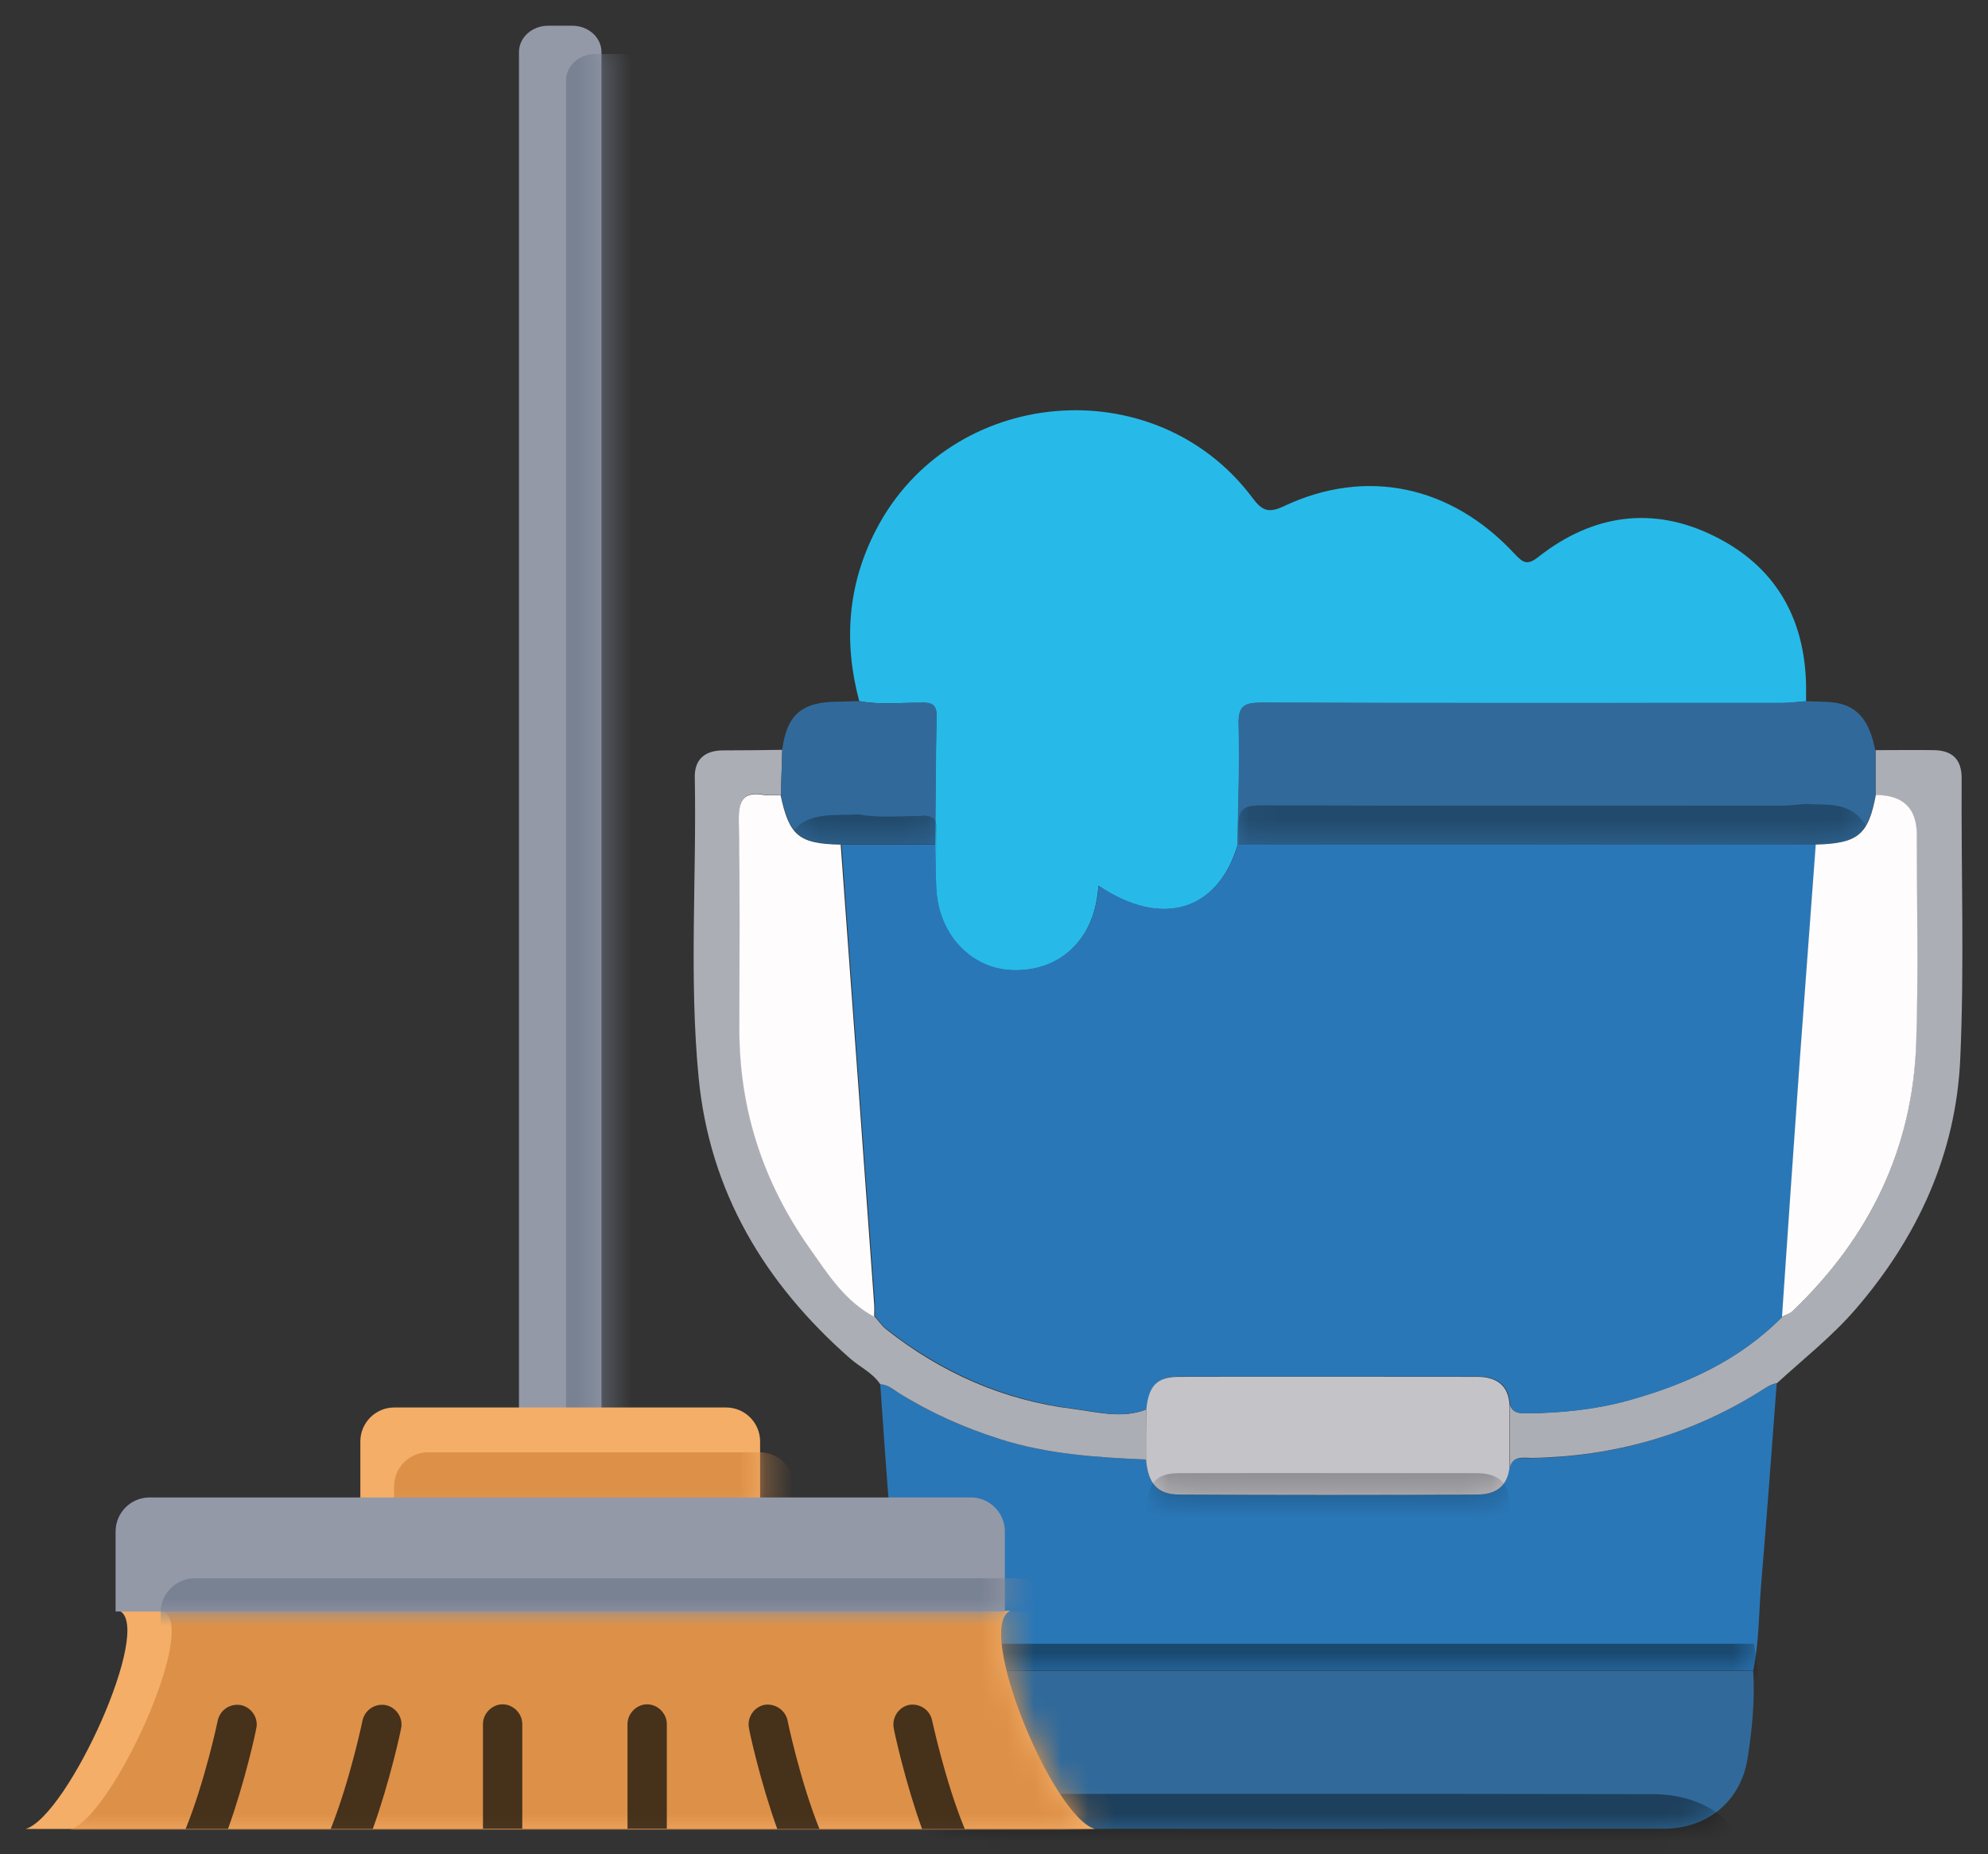 <svg width="74" height="69" viewBox="0 0 74 69" fill="none" xmlns="http://www.w3.org/2000/svg">
<rect x="0" y="0" width="74" height="69" fill="#333333" stroke="none"/>
<path d="M31.983 26.092C31.396 23.887 31.55 21.754 32.612 19.713C35.384 14.365 42.979 13.695 46.606 18.508C46.957 18.982 47.194 19.126 47.792 18.837C50.852 17.395 54.016 18.064 56.376 20.61C56.706 20.96 56.86 21.053 57.293 20.703C59.292 19.146 61.518 18.817 63.806 19.95C66.063 21.063 67.176 22.97 67.228 25.494C67.228 25.701 67.228 25.896 67.228 26.102C66.929 26.123 66.63 26.164 66.331 26.164C59.88 26.164 53.418 26.175 46.967 26.154C46.328 26.154 46.091 26.267 46.112 26.968C46.153 28.452 46.091 29.936 46.071 31.43C45.339 33.914 43.237 34.553 40.887 32.966C40.877 33.1 40.866 33.213 40.846 33.337C40.609 35.089 39.352 36.181 37.661 36.109C36.126 36.047 34.941 34.79 34.848 33.1C34.817 32.543 34.817 31.997 34.807 31.441C34.817 29.843 34.828 28.236 34.858 26.638C34.858 26.206 34.642 26.164 34.302 26.154C33.529 26.144 32.756 26.236 31.983 26.092Z" fill="#27BAE8"/>
<path d="M33.611 62.181C33.333 60.337 33.302 58.482 33.148 56.627C32.993 54.926 32.89 53.216 32.766 51.515C33.034 51.515 33.23 51.701 33.447 51.835C34.621 52.577 35.889 53.133 37.218 53.556C38.991 54.123 40.825 54.236 42.66 54.318C42.732 55.205 43.072 55.617 43.886 55.617C47.596 55.637 51.295 55.627 55.005 55.617C55.644 55.617 56.118 55.318 56.19 54.607C56.324 54.174 56.695 54.277 57.005 54.267C60.045 54.215 62.868 53.422 65.465 51.814C65.682 51.68 65.877 51.526 66.135 51.484C65.95 53.968 65.764 56.462 65.558 58.946C65.465 60.017 65.486 61.11 65.259 62.171C54.706 62.171 44.164 62.171 33.611 62.171V62.181Z" fill="#2A77B7"/>
<mask id="mask0_10023_24130" style="mask-type:luminance" maskUnits="userSpaceOnUse" x="32" y="51" width="35" height="12">
<path d="M33.611 62.182C33.333 60.338 33.302 58.483 33.148 56.628C32.993 54.927 32.89 53.217 32.766 51.516C33.034 51.516 33.23 51.702 33.446 51.836C34.621 52.578 35.889 53.134 37.218 53.557C38.991 54.123 40.825 54.237 42.659 54.319C42.731 55.206 43.072 55.618 43.886 55.618C47.596 55.638 51.295 55.628 55.005 55.618C55.644 55.618 56.118 55.319 56.19 54.608C56.324 54.175 56.695 54.278 57.004 54.268C60.044 54.216 62.868 53.423 65.465 51.815C65.681 51.681 65.877 51.527 66.135 51.485C65.95 53.969 65.764 56.463 65.558 58.946C65.465 60.018 65.486 61.111 65.259 62.172C54.706 62.172 44.164 62.172 33.611 62.172V62.182Z" fill="white"/>
</mask>
<g mask="url(#mask0_10023_24130)">
<path opacity="0.39" d="M65.29 61.163C65.568 63.008 65.599 64.863 65.754 66.718C65.908 68.418 66.011 70.129 66.135 71.829C65.867 71.829 65.671 71.644 65.455 71.51C64.28 70.768 63.013 70.211 61.683 69.789C59.91 69.222 58.076 69.109 56.242 69.026C56.17 68.14 55.83 67.728 55.016 67.728C51.306 67.707 47.606 67.717 43.896 67.728C43.257 67.728 42.783 68.026 42.711 68.737C42.577 69.17 42.206 69.067 41.897 69.078C38.857 69.129 36.033 69.923 33.436 71.53C33.22 71.664 33.024 71.819 32.766 71.86C32.952 69.376 33.137 66.883 33.343 64.399C33.436 63.327 33.416 62.235 33.642 61.173C44.195 61.173 54.737 61.173 65.29 61.173V61.163Z" fill="black"/>
</g>
<path d="M33.611 62.183C44.164 62.183 54.706 62.183 65.259 62.183C65.331 63.275 65.218 64.357 65.053 65.429C64.806 67.026 63.559 68.057 61.931 68.057C53.604 68.067 45.267 68.067 36.94 68.057C35.281 68.057 34.044 67.016 33.807 65.346C33.663 64.305 33.529 63.244 33.611 62.183Z" fill="#316A9A"/>
<mask id="mask1_10023_24130" style="mask-type:luminance" maskUnits="userSpaceOnUse" x="33" y="62" width="33" height="7">
<path d="M33.611 62.185C44.164 62.185 54.706 62.185 65.259 62.185C65.331 63.277 65.218 64.359 65.053 65.431C64.806 67.028 63.559 68.059 61.93 68.059C53.604 68.069 45.267 68.069 36.94 68.059C35.281 68.059 34.044 67.018 33.807 65.348C33.663 64.308 33.529 63.246 33.611 62.185Z" fill="white"/>
</mask>
<g mask="url(#mask1_10023_24130)">
<path opacity="0.4" d="M65.393 72.633C53.099 72.633 40.804 72.633 28.5 72.633C28.345 70.634 28.912 68.645 29.242 66.77C40.001 66.759 50.749 66.749 61.508 66.77C63.445 66.77 64.888 67.811 65.156 69.48C65.331 70.521 65.486 71.582 65.383 72.644L65.393 72.633Z" fill="black"/>
</g>
<path d="M42.659 54.318C40.825 54.236 38.991 54.122 37.218 53.555C35.889 53.133 34.632 52.576 33.446 51.834C33.24 51.7 33.044 51.525 32.766 51.515C32.478 51.082 32.004 50.876 31.633 50.546C28.469 47.764 26.418 44.363 26.006 40.107C25.645 36.387 25.934 32.656 25.862 28.925C25.851 28.245 26.253 27.926 26.923 27.926C27.655 27.926 28.387 27.916 29.118 27.905C29.098 28.462 29.087 29.018 29.067 29.575C28.86 29.575 28.654 29.616 28.459 29.575C27.686 29.441 27.49 29.76 27.511 30.523C27.562 33.089 27.531 35.665 27.531 38.242C27.531 41.261 28.417 44.002 30.149 46.445C30.819 47.393 31.457 48.413 32.55 48.99C32.704 49.155 32.828 49.351 33.003 49.485C35.044 51.092 37.352 52.113 39.928 52.432C40.825 52.545 41.763 52.813 42.67 52.453C42.67 53.071 42.67 53.689 42.659 54.318Z" fill="#ACAEB5"/>
<path d="M69.814 29.586C69.814 29.03 69.814 28.473 69.814 27.917C70.546 27.917 71.277 27.906 72.009 27.917C72.658 27.937 73.019 28.247 73.019 28.957C72.998 32.43 73.122 35.914 72.968 39.387C72.813 42.942 71.38 46.054 69.052 48.744C68.175 49.754 67.124 50.578 66.145 51.475C65.888 51.516 65.692 51.67 65.475 51.804C62.889 53.412 60.055 54.206 57.015 54.257C56.706 54.257 56.335 54.164 56.201 54.597C56.201 53.824 56.201 53.051 56.201 52.279C56.324 52.619 56.603 52.598 56.881 52.598C58.117 52.577 59.354 52.454 60.55 52.134C62.714 51.537 64.723 50.64 66.331 49.012C66.465 48.94 66.609 48.888 66.722 48.795C69.577 46.064 71.205 42.756 71.319 38.789C71.391 36.223 71.339 33.647 71.339 31.08C71.339 30.091 70.831 29.596 69.814 29.596V29.586Z" fill="#ACAEB5"/>
<path d="M69.804 27.928C69.577 26.764 69.113 26.238 68.196 26.135C67.877 26.104 67.547 26.114 67.217 26.094C66.918 26.114 66.619 26.156 66.32 26.156C59.869 26.156 53.408 26.166 46.957 26.145C46.318 26.145 46.081 26.259 46.101 26.959C46.143 28.443 46.081 29.927 46.06 31.422C53.233 31.422 60.405 31.422 67.578 31.432C69.154 31.391 69.536 31.071 69.814 29.587C69.814 29.031 69.814 28.474 69.814 27.918L69.804 27.928Z" fill="#316A9A"/>
<mask id="mask2_10023_24130" style="mask-type:luminance" maskUnits="userSpaceOnUse" x="46" y="26" width="24" height="6">
<path d="M69.804 27.93C69.577 26.766 69.113 26.24 68.196 26.137C67.877 26.106 67.547 26.116 67.217 26.096C66.918 26.116 66.619 26.157 66.32 26.157C59.869 26.157 53.408 26.168 46.957 26.147C46.318 26.147 46.081 26.261 46.101 26.961C46.143 28.445 46.081 29.929 46.06 31.424C53.233 31.424 60.405 31.424 67.578 31.434C69.154 31.393 69.536 31.073 69.814 29.589C69.814 29.033 69.814 28.476 69.814 27.92L69.804 27.93Z" fill="white"/>
</mask>
<g mask="url(#mask2_10023_24130)">
<path opacity="0.3" d="M69.804 31.753C69.577 30.589 69.113 30.063 68.196 29.96C67.877 29.929 67.547 29.94 67.217 29.919C66.918 29.94 66.619 29.981 66.32 29.981C59.869 29.981 53.408 29.991 46.957 29.971C46.318 29.971 46.081 30.084 46.101 30.785C46.143 32.269 46.081 33.752 46.06 35.247C53.233 35.247 60.405 35.247 67.578 35.257C69.154 35.216 69.536 34.896 69.814 33.413C69.814 32.856 69.814 32.3 69.814 31.743L69.804 31.753Z" fill="black"/>
</g>
<path d="M34.302 26.156C33.529 26.145 32.756 26.238 31.983 26.094C31.705 26.094 31.427 26.114 31.159 26.114C29.839 26.125 29.283 26.609 29.118 27.907C29.097 28.464 29.087 29.02 29.067 29.577C29.386 31.092 29.747 31.391 31.293 31.422C32.467 31.422 33.642 31.422 34.817 31.422C34.827 29.824 34.837 28.217 34.868 26.619C34.868 26.186 34.652 26.145 34.312 26.135L34.302 26.156Z" fill="#316A9A"/>
<mask id="mask3_10023_24130" style="mask-type:luminance" maskUnits="userSpaceOnUse" x="29" y="26" width="6" height="6">
<path d="M34.302 26.157C33.529 26.147 32.756 26.24 31.983 26.096C31.705 26.096 31.427 26.116 31.159 26.116C29.839 26.127 29.283 26.611 29.118 27.909C29.097 28.466 29.087 29.022 29.067 29.579C29.386 31.094 29.747 31.393 31.293 31.424C32.467 31.424 33.642 31.424 34.817 31.424C34.827 29.826 34.837 28.219 34.868 26.621C34.868 26.189 34.652 26.147 34.312 26.137L34.302 26.157Z" fill="white"/>
</mask>
<g mask="url(#mask3_10023_24130)">
<path opacity="0.3" d="M34.302 30.37C33.529 30.36 32.756 30.453 31.983 30.309C31.705 30.309 31.427 30.329 31.159 30.329C29.839 30.34 29.283 30.824 29.118 32.122C29.097 32.679 29.087 33.235 29.067 33.792C29.386 35.307 29.747 35.605 31.293 35.636C32.467 35.636 33.642 35.636 34.817 35.636C34.827 34.039 34.837 32.431 34.868 30.834C34.868 30.401 34.652 30.36 34.312 30.35L34.302 30.37Z" fill="black"/>
</g>
<path d="M31.293 31.431C32.468 31.431 33.642 31.431 34.817 31.431C34.828 31.987 34.828 32.544 34.858 33.09C34.951 34.77 36.136 36.037 37.672 36.099C39.362 36.161 40.609 35.079 40.856 33.327C40.877 33.214 40.877 33.09 40.897 32.956C43.247 34.543 45.349 33.904 46.081 31.421C53.253 31.421 60.426 31.421 67.599 31.431C67.403 34.12 67.197 36.81 67.001 39.5C66.774 42.664 66.568 45.838 66.341 49.012C64.734 50.64 62.724 51.547 60.56 52.134C59.364 52.464 58.128 52.588 56.891 52.598C56.603 52.598 56.324 52.619 56.211 52.279C56.17 51.516 55.696 51.227 55.005 51.227C51.306 51.227 47.596 51.227 43.896 51.227C43.082 51.227 42.773 51.567 42.691 52.443C41.773 52.814 40.846 52.536 39.949 52.423C37.373 52.093 35.075 51.073 33.024 49.475C32.849 49.342 32.715 49.146 32.571 48.981C32.571 48.826 32.571 48.682 32.571 48.527C32.158 42.818 31.736 37.119 31.324 31.41L31.293 31.431Z" fill="#2A77B7"/>
<path d="M42.67 52.455C42.752 51.589 43.051 51.239 43.876 51.239C47.575 51.229 51.285 51.239 54.985 51.239C55.675 51.239 56.149 51.528 56.19 52.29C56.19 53.063 56.19 53.836 56.19 54.609C56.118 55.33 55.644 55.619 55.005 55.619C51.295 55.639 47.596 55.639 43.886 55.619C43.082 55.619 42.732 55.206 42.659 54.32C42.659 53.702 42.659 53.084 42.67 52.455Z" fill="#C3C3C8"/>
<mask id="mask4_10023_24130" style="mask-type:luminance" maskUnits="userSpaceOnUse" x="42" y="51" width="15" height="5">
<path d="M42.67 52.456C42.752 51.59 43.051 51.24 43.876 51.24C47.575 51.23 51.285 51.24 54.985 51.24C55.675 51.24 56.149 51.529 56.19 52.291C56.19 53.064 56.19 53.837 56.19 54.61C56.118 55.331 55.644 55.62 55.005 55.62C51.295 55.64 47.596 55.64 43.886 55.62C43.082 55.62 42.732 55.208 42.659 54.321C42.659 53.703 42.659 53.085 42.67 52.456Z" fill="white"/>
</mask>
<g mask="url(#mask4_10023_24130)">
<path opacity="0.3" d="M42.669 56.042C42.752 55.176 43.051 54.826 43.875 54.826C47.575 54.816 51.285 54.826 54.984 54.826C55.675 54.826 56.149 55.114 56.19 55.877C56.19 56.65 56.19 57.423 56.19 58.196C56.118 58.917 55.644 59.206 55.005 59.206C51.295 59.226 47.595 59.226 43.886 59.206C43.082 59.206 42.731 58.793 42.659 57.907C42.659 57.289 42.659 56.67 42.669 56.042Z" fill="black"/>
</g>
<path d="M66.331 49.011C66.547 45.837 66.764 42.674 66.99 39.5C67.186 36.81 67.392 34.12 67.588 31.431C69.165 31.389 69.546 31.07 69.824 29.586C70.841 29.586 71.35 30.081 71.35 31.07C71.35 33.636 71.412 36.212 71.329 38.778C71.205 42.746 69.587 46.054 66.733 48.785C66.63 48.888 66.475 48.929 66.341 49.001L66.331 49.011Z" fill="#FEFCFC"/>
<path d="M31.293 31.432C31.715 37.141 32.127 42.84 32.54 48.549C32.55 48.704 32.54 48.848 32.54 49.003C31.447 48.425 30.808 47.405 30.139 46.457C28.407 44.005 27.511 41.274 27.521 38.254C27.521 35.678 27.552 33.112 27.5 30.535C27.49 29.773 27.676 29.453 28.448 29.587C28.644 29.618 28.85 29.587 29.056 29.587C29.376 31.102 29.737 31.401 31.282 31.432H31.293Z" fill="#FEFCFC"/>
<path d="M21.307 0.958H20.4C19.802 0.958 19.318 1.397 19.318 1.938V53.378C19.318 53.92 19.802 54.359 20.4 54.359H21.307C21.904 54.359 22.389 53.92 22.389 53.378V1.938C22.389 1.397 21.904 0.958 21.307 0.958Z" fill="#9499A7"/>
<mask id="mask5_10023_24130" style="mask-type:luminance" maskUnits="userSpaceOnUse" x="19" y="0" width="4" height="55">
<path d="M21.307 0.958H20.4C19.802 0.958 19.318 1.397 19.318 1.938V53.378C19.318 53.92 19.802 54.359 20.4 54.359H21.307C21.904 54.359 22.389 53.92 22.389 53.378V1.938C22.389 1.397 21.904 0.958 21.307 0.958Z" fill="white"/>
</mask>
<g mask="url(#mask5_10023_24130)">
<path d="M23.058 2.011H22.152C21.554 2.011 21.07 2.45 21.07 2.991V54.431C21.07 54.972 21.554 55.411 22.152 55.411H23.058C23.656 55.411 24.141 54.972 24.141 54.431V2.991C24.141 2.45 23.656 2.011 23.058 2.011Z" fill="#798293"/>
</g>
<path d="M40.753 68.066H0.954C2.53 67.582 5.725 60.564 4.447 59.945H37.61C36.27 60.533 39.156 67.582 40.753 68.066Z" fill="#F4AE67"/>
<mask id="mask6_10023_24130" style="mask-type:luminance" maskUnits="userSpaceOnUse" x="0" y="59" width="41" height="10">
<path d="M40.753 68.066H0.954C2.53 67.582 5.725 60.564 4.447 59.945H37.61C36.27 60.533 39.156 67.582 40.753 68.066Z" fill="white"/>
</mask>
<g mask="url(#mask6_10023_24130)">
<path d="M42.402 68.098H2.603C4.179 67.614 7.374 60.596 6.096 59.977H39.259C37.919 60.565 40.804 67.614 42.402 68.098Z" fill="#DD9048"/>
</g>
<g opacity="0.7">
<path d="M9.538 64.323C9.528 64.425 9.116 66.322 8.487 68.063H6.91C7.621 66.322 8.106 64.044 8.106 64.024C8.198 63.632 8.569 63.385 8.971 63.457C9.363 63.539 9.631 63.941 9.538 64.333V64.323Z" fill="#060807"/>
</g>
<g opacity="0.7">
<path d="M14.928 64.323C14.917 64.425 14.505 66.322 13.877 68.063H12.31C13.011 66.322 13.495 64.044 13.495 64.024C13.588 63.632 13.959 63.385 14.361 63.457C14.752 63.539 15.02 63.941 14.928 64.333V64.323Z" fill="#060807"/>
</g>
<g opacity="0.7">
<path d="M30.499 68.067H28.933C28.304 66.325 27.892 64.429 27.882 64.326C27.799 63.934 28.046 63.543 28.438 63.45C28.83 63.378 29.221 63.625 29.314 64.017C29.314 64.048 29.798 66.325 30.499 68.056V68.067Z" fill="#060807"/>
</g>
<g opacity="0.7">
<path d="M35.899 68.067H34.322C33.694 66.325 33.282 64.429 33.271 64.326C33.189 63.934 33.436 63.543 33.828 63.45C34.219 63.378 34.611 63.625 34.693 64.017C34.704 64.048 35.188 66.325 35.909 68.056L35.899 68.067Z" fill="#060807"/>
</g>
<g opacity="0.7">
<path d="M19.441 64.158V68.054H17.978V64.158C17.978 63.767 18.318 63.427 18.71 63.427C19.101 63.427 19.441 63.767 19.441 64.158Z" fill="#060807"/>
</g>
<g opacity="0.7">
<path d="M24.821 64.158V68.054H23.358V64.158C23.358 63.767 23.698 63.427 24.089 63.427C24.481 63.427 24.821 63.767 24.821 64.158Z" fill="#060807"/>
</g>
<path d="M14.68 52.38H27.026C27.727 52.38 28.294 52.947 28.294 53.647V56.626H13.413V53.647C13.413 52.947 13.979 52.38 14.68 52.38Z" fill="#F4AE67"/>
<mask id="mask7_10023_24130" style="mask-type:luminance" maskUnits="userSpaceOnUse" x="13" y="52" width="16" height="5">
<path d="M14.68 52.38H27.026C27.727 52.38 28.293 52.947 28.293 53.647V56.626H13.412V53.647C13.412 52.947 13.979 52.38 14.68 52.38Z" fill="white"/>
</mask>
<g mask="url(#mask7_10023_24130)">
<path d="M15.937 54.049H28.283C28.984 54.049 29.551 54.616 29.551 55.316V58.295H14.67V55.316C14.67 54.616 15.237 54.049 15.937 54.049Z" fill="#DD9048"/>
</g>
<path d="M5.57 55.728H36.136C36.837 55.728 37.404 56.295 37.404 56.996V59.974H4.303V56.996C4.303 56.295 4.87 55.728 5.57 55.728Z" fill="#9499A8"/>
<mask id="mask8_10023_24130" style="mask-type:luminance" maskUnits="userSpaceOnUse" x="4" y="55" width="34" height="5">
<path d="M5.57 55.727H36.136C36.837 55.727 37.403 56.294 37.403 56.995V59.973H4.302V56.995C4.302 56.294 4.869 55.727 5.57 55.727Z" fill="white"/>
</mask>
<g mask="url(#mask8_10023_24130)">
<path d="M7.25 58.737H37.816C38.516 58.737 39.083 59.304 39.083 60.005V62.983H5.982V60.005C5.982 59.304 6.549 58.737 7.25 58.737Z" fill="#798293"/>
</g>
</svg>
